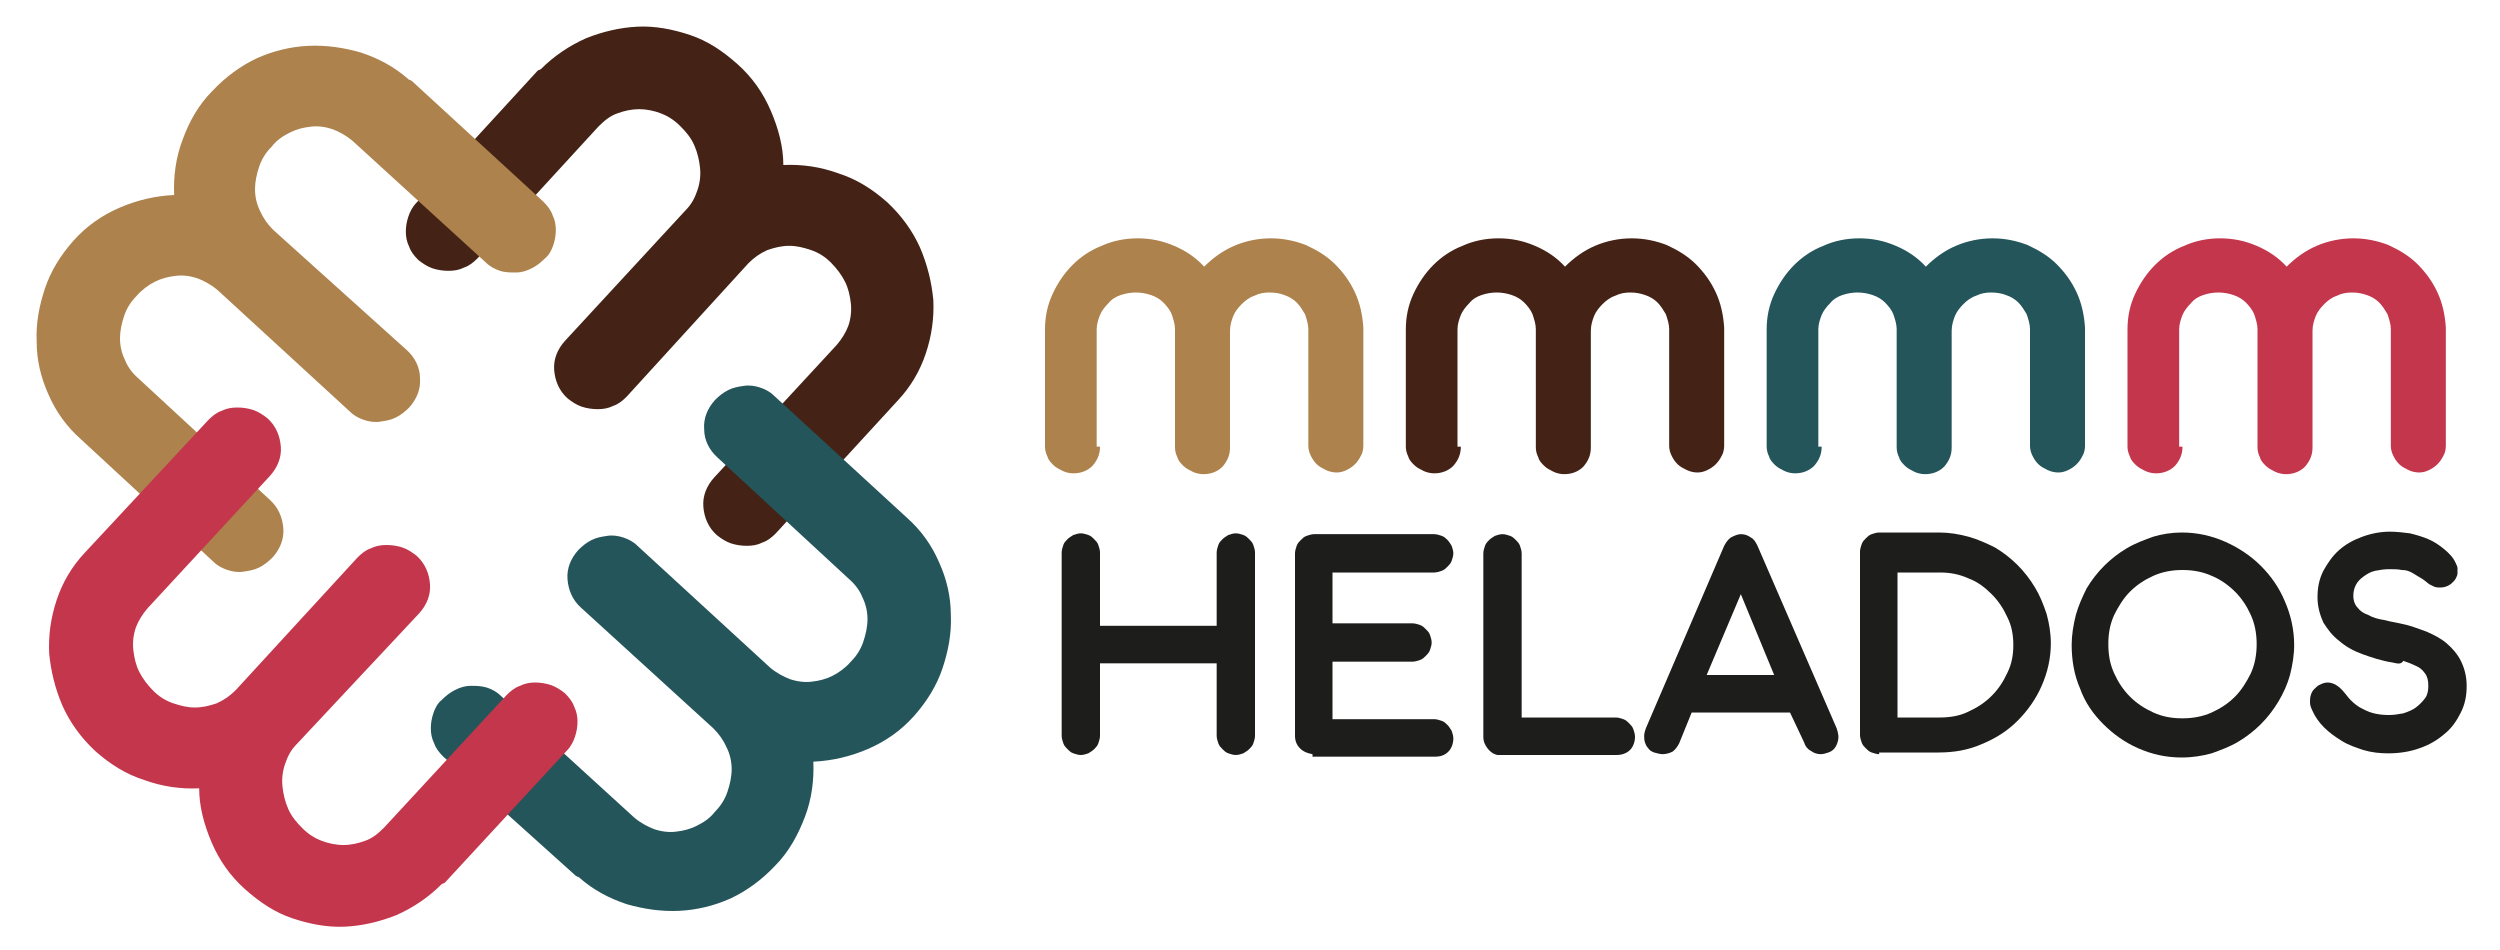 <?xml version="1.0" encoding="utf-8"?>
<!-- Generator: Adobe Illustrator 27.4.0, SVG Export Plug-In . SVG Version: 6.00 Build 0)  -->
<svg version="1.1" id="Capa_1" xmlns="http://www.w3.org/2000/svg" xmlns:xlink="http://www.w3.org/1999/xlink" x="0px" y="0px"
	 viewBox="0 0 300 114" style="enable-background:new 0 0 300 114;" xml:space="preserve">
<style type="text/css">
	.st0{fill:#442316;}
	.st1{fill:#AD824C;}
	.st2{fill:#24555A;}
	.st3{fill:#C4364C;}
	.st4{fill:#1D1D1B;}
</style>
<g>
	<g>
		<path class="st0" d="M100.4,41.4c0.6-0.7,1.1-1.5,1.4-2.3c0.3-0.9,0.4-1.8,0.3-2.7s-0.3-1.8-0.7-2.6c-0.4-0.8-1-1.6-1.7-2.3
			s-1.5-1.2-2.4-1.5s-1.7-0.5-2.6-0.5S93,29.7,92.1,30c-0.9,0.4-1.6,0.9-2.3,1.6l-14.6,16c-0.5,0.5-1,0.9-1.6,1.1
			c-0.6,0.3-1.2,0.4-1.9,0.4c-0.6,0-1.3-0.1-1.9-0.3s-1.2-0.6-1.7-1c-1-0.9-1.5-2.1-1.6-3.4c-0.1-1.3,0.4-2.5,1.3-3.5l14.5-15.7
			c0.7-0.7,1.1-1.5,1.4-2.4s0.4-1.8,0.3-2.7c-0.1-0.9-0.3-1.8-0.7-2.7c-0.4-0.9-1-1.6-1.7-2.3s-1.5-1.2-2.3-1.5s-1.7-0.5-2.6-0.5
			s-1.8,0.2-2.6,0.5c-0.9,0.3-1.6,0.9-2.3,1.6L57.3,31c-0.5,0.5-1,0.9-1.6,1.1c-0.6,0.3-1.2,0.4-1.9,0.4c-0.6,0-1.3-0.1-1.9-0.3
			c-0.6-0.2-1.2-0.6-1.7-1c-0.5-0.5-0.9-1-1.1-1.6c-0.3-0.6-0.4-1.2-0.4-1.8c0-0.6,0.1-1.2,0.3-1.8c0.2-0.6,0.5-1.2,1-1.7L64.5,8.5
			c0,0,0.1-0.1,0.2-0.1s0.1-0.1,0.2-0.1c1.6-1.6,3.4-2.8,5.4-3.7c2-0.8,4.1-1.3,6.2-1.4c2.1-0.1,4.2,0.3,6.3,1
			c2.1,0.7,3.9,1.9,5.7,3.5c1.8,1.6,3.1,3.5,4,5.6s1.5,4.3,1.5,6.5c2.2-0.1,4.4,0.2,6.6,1c2.2,0.7,4.1,1.9,5.9,3.5
			c1.7,1.6,3,3.4,3.9,5.4c0.9,2.1,1.4,4.2,1.6,6.3c0.1,2.2-0.2,4.3-0.9,6.4c-0.7,2.1-1.8,4-3.4,5.7L93.1,64c-0.5,0.5-1,0.9-1.6,1.1
			c-0.6,0.3-1.2,0.4-1.9,0.4c-0.6,0-1.3-0.1-1.9-0.3c-0.6-0.2-1.2-0.6-1.7-1c-1-0.9-1.5-2.1-1.6-3.4c-0.1-1.3,0.4-2.5,1.3-3.5
			L100.4,41.4z"/>
	</g>
	<g>
		<path class="st1" d="M32.4,60c1,0.9,1.5,2.1,1.6,3.4s-0.4,2.5-1.3,3.5c-0.5,0.5-1,0.9-1.6,1.2c-0.6,0.3-1.2,0.4-1.9,0.5
			c-0.6,0.1-1.3,0-1.9-0.2s-1.2-0.5-1.7-1L9.7,52.7c-1.7-1.5-3-3.3-3.9-5.4c-0.9-2-1.4-4.1-1.4-6.3c-0.1-2.2,0.3-4.3,1-6.4
			c0.7-2.1,1.9-4,3.4-5.7c1.6-1.8,3.5-3.1,5.6-4s4.3-1.4,6.5-1.5c-0.1-2.2,0.2-4.5,1-6.6c0.8-2.2,1.9-4.2,3.6-5.9
			c1.6-1.7,3.4-3,5.3-3.9c2-0.9,4.1-1.4,6.2-1.5c2.1-0.1,4.2,0.2,6.3,0.8C45.4,7,47.3,8,49,9.5c0,0,0.1,0.1,0.2,0.1
			c0.1,0,0.1,0.1,0.2,0.1l15.8,14.5c0.5,0.5,0.9,1,1.1,1.6c0.3,0.6,0.4,1.2,0.4,1.8c0,0.6-0.1,1.2-0.3,1.8c-0.2,0.6-0.5,1.2-1,1.6
			c-0.5,0.5-1,0.9-1.6,1.2s-1.2,0.5-1.9,0.5c-0.6,0-1.3,0-1.9-0.2c-0.6-0.2-1.2-0.5-1.7-1l-16-14.6c-0.7-0.6-1.6-1.1-2.4-1.4
			c-0.9-0.3-1.8-0.4-2.6-0.3c-0.9,0.1-1.7,0.3-2.5,0.7s-1.6,0.9-2.2,1.7c-0.7,0.7-1.2,1.5-1.5,2.4s-0.5,1.8-0.5,2.7
			c0,0.9,0.2,1.8,0.6,2.6c0.4,0.9,0.9,1.6,1.6,2.3l16,14.4c1,0.9,1.6,2.1,1.6,3.4c0.1,1.3-0.4,2.5-1.3,3.5c-0.5,0.5-1,0.9-1.6,1.2
			s-1.2,0.4-1.9,0.5c-0.6,0.1-1.3,0-1.9-0.2c-0.6-0.2-1.2-0.5-1.7-1L26.1,34.8c-0.7-0.6-1.6-1.1-2.4-1.4c-0.9-0.3-1.8-0.4-2.6-0.3
			c-0.9,0.1-1.7,0.3-2.5,0.7s-1.6,1-2.2,1.7c-0.7,0.7-1.2,1.5-1.5,2.4s-0.5,1.8-0.5,2.7s0.2,1.8,0.6,2.6c0.3,0.8,0.9,1.6,1.6,2.2
			L32.4,60z"/>
	</g>
	<g>
		<path class="st2" d="M86.1,54.9c-1-0.9-1.6-2.1-1.6-3.4c-0.1-1.3,0.4-2.5,1.3-3.5c0.5-0.5,1-0.9,1.6-1.2s1.2-0.4,1.9-0.5
			c0.6-0.1,1.3,0,1.9,0.2s1.2,0.5,1.7,1l15.9,14.6c1.7,1.5,3,3.3,3.9,5.4c0.9,2,1.4,4.1,1.4,6.3c0.1,2.2-0.3,4.3-1,6.4
			s-1.9,4-3.4,5.7c-1.6,1.8-3.5,3.1-5.6,4s-4.3,1.4-6.5,1.5c0.1,2.2-0.2,4.5-1,6.6s-1.9,4.2-3.6,5.9c-1.6,1.7-3.4,3-5.3,3.9
			c-2,0.9-4.1,1.4-6.2,1.5s-4.2-0.2-6.3-0.8c-2.1-0.7-4-1.7-5.7-3.2c0,0-0.1-0.1-0.2-0.1s-0.1-0.1-0.2-0.1L53.2,90.8
			c-0.5-0.5-0.9-1-1.1-1.6c-0.3-0.6-0.4-1.2-0.4-1.8c0-0.6,0.1-1.2,0.3-1.8c0.2-0.6,0.5-1.2,1-1.6c0.5-0.5,1-0.9,1.6-1.2
			c0.6-0.3,1.2-0.5,1.9-0.5c0.6,0,1.2,0,1.9,0.2c0.6,0.2,1.2,0.5,1.7,1l16,14.6c0.7,0.6,1.6,1.1,2.4,1.4c0.9,0.3,1.8,0.4,2.6,0.3
			c0.9-0.1,1.7-0.3,2.5-0.7c0.8-0.4,1.6-0.9,2.2-1.7c0.7-0.7,1.2-1.5,1.5-2.4s0.5-1.8,0.5-2.7c0-0.9-0.2-1.8-0.6-2.6
			c-0.4-0.9-0.9-1.6-1.6-2.3L69.7,72.9c-1-0.9-1.5-2.1-1.6-3.4s0.4-2.5,1.3-3.5c0.5-0.5,1-0.9,1.6-1.2c0.6-0.3,1.2-0.4,1.9-0.5
			c0.6-0.1,1.3,0,1.9,0.2s1.2,0.5,1.7,1l15.9,14.6c0.7,0.6,1.6,1.1,2.4,1.4c0.9,0.3,1.8,0.4,2.6,0.3c0.9-0.1,1.7-0.3,2.5-0.7
			c0.8-0.4,1.6-1,2.2-1.7c0.7-0.7,1.2-1.5,1.5-2.4s0.5-1.8,0.5-2.7c0-0.9-0.2-1.8-0.6-2.6c-0.3-0.8-0.9-1.6-1.6-2.2L86.1,54.9z"/>
	</g>
	<g>
		<path class="st3" d="M17.7,73c-0.6,0.7-1.1,1.5-1.4,2.3C16,76.2,15.9,77.1,16,78s0.3,1.8,0.7,2.6c0.4,0.8,1,1.6,1.7,2.3
			c0.7,0.7,1.5,1.2,2.4,1.5s1.7,0.5,2.6,0.5s1.7-0.2,2.6-0.5c0.9-0.4,1.6-0.9,2.3-1.6l14.6-15.9c0.5-0.5,1-0.9,1.6-1.1
			c0.6-0.3,1.2-0.4,1.9-0.4c0.6,0,1.3,0.1,1.9,0.3c0.6,0.2,1.2,0.6,1.7,1c1,0.9,1.5,2.1,1.6,3.4s-0.4,2.5-1.3,3.5L35.6,89.3
			c-0.7,0.7-1.1,1.5-1.4,2.4c-0.3,0.9-0.4,1.8-0.3,2.7c0.1,0.9,0.3,1.8,0.7,2.7c0.4,0.9,1,1.6,1.7,2.3c0.7,0.7,1.5,1.2,2.3,1.5
			s1.7,0.5,2.6,0.5c0.9,0,1.8-0.2,2.6-0.5c0.9-0.3,1.6-0.9,2.3-1.6l14.7-15.9c0.5-0.5,1-0.9,1.6-1.1c0.6-0.3,1.2-0.4,1.8-0.4
			c0.6,0,1.3,0.1,1.9,0.3c0.6,0.2,1.2,0.6,1.7,1c0.5,0.5,0.9,1,1.1,1.6c0.3,0.6,0.4,1.2,0.4,1.8c0,0.6-0.1,1.2-0.3,1.8
			c-0.2,0.6-0.5,1.2-1,1.7l-14.6,15.8c0,0-0.1,0.1-0.2,0.1c-0.1,0-0.1,0.1-0.2,0.1c-1.6,1.6-3.4,2.8-5.4,3.7c-2,0.8-4.1,1.3-6.2,1.4
			c-2.1,0.1-4.2-0.3-6.3-1s-3.9-1.9-5.7-3.5c-1.8-1.6-3.1-3.5-4-5.6s-1.5-4.3-1.5-6.5c-2.2,0.1-4.4-0.2-6.6-1
			c-2.2-0.7-4.1-1.9-5.9-3.5c-1.7-1.6-3-3.4-3.9-5.4c-0.9-2.1-1.4-4.2-1.6-6.3c-0.1-2.2,0.2-4.3,0.9-6.4s1.8-4,3.4-5.7L25,50.4
			c0.5-0.5,1-0.9,1.6-1.1c0.6-0.3,1.2-0.4,1.9-0.4c0.6,0,1.3,0.1,1.9,0.3s1.2,0.6,1.7,1c1,0.9,1.5,2.1,1.6,3.4
			c0.1,1.3-0.4,2.5-1.3,3.5L17.7,73z"/>
	</g>
</g>
<g>
	<g>
		<path class="st4" d="M132,75.1H146v-8.8c0-0.3,0.1-0.6,0.2-0.9c0.1-0.3,0.3-0.5,0.5-0.7c0.2-0.2,0.4-0.3,0.7-0.5
			c0.3-0.1,0.6-0.2,0.9-0.2c0.3,0,0.6,0.1,0.9,0.2c0.3,0.1,0.5,0.3,0.7,0.5c0.2,0.2,0.4,0.4,0.5,0.7c0.1,0.3,0.2,0.6,0.2,0.9v22
			c0,0.3-0.1,0.6-0.2,0.9c-0.1,0.3-0.3,0.5-0.5,0.7c-0.2,0.2-0.4,0.3-0.7,0.5c-0.3,0.1-0.6,0.2-0.9,0.2c-0.3,0-0.6-0.1-0.9-0.2
			c-0.3-0.1-0.5-0.3-0.7-0.5c-0.2-0.2-0.4-0.4-0.5-0.7c-0.1-0.3-0.2-0.6-0.2-0.9v-8.7H132v8.7c0,0.3-0.1,0.6-0.2,0.9
			c-0.1,0.3-0.3,0.5-0.5,0.7c-0.2,0.2-0.4,0.3-0.7,0.5c-0.3,0.1-0.6,0.2-0.9,0.2c-0.3,0-0.6-0.1-0.9-0.2c-0.3-0.1-0.5-0.3-0.7-0.5
			c-0.2-0.2-0.4-0.4-0.5-0.7c-0.1-0.3-0.2-0.6-0.2-0.9v-22c0-0.3,0.1-0.6,0.2-0.9c0.1-0.3,0.3-0.5,0.5-0.7c0.2-0.2,0.4-0.3,0.7-0.5
			c0.3-0.1,0.6-0.2,0.9-0.2c0.3,0,0.6,0.1,0.9,0.2c0.3,0.1,0.5,0.3,0.7,0.5c0.2,0.2,0.4,0.4,0.5,0.7c0.1,0.3,0.2,0.6,0.2,0.9V75.1z"
			/>
		<path class="st4" d="M157.5,90.5c-0.6-0.1-1.1-0.3-1.5-0.7c-0.4-0.4-0.6-0.9-0.6-1.5V66.4c0-0.3,0.1-0.6,0.2-0.9
			c0.1-0.3,0.3-0.5,0.5-0.7c0.2-0.2,0.4-0.4,0.7-0.5c0.3-0.1,0.6-0.2,0.9-0.2h14.4c0.3,0,0.6,0.1,0.9,0.2c0.3,0.1,0.5,0.3,0.7,0.5
			c0.2,0.2,0.3,0.4,0.5,0.7c0.1,0.3,0.2,0.6,0.2,0.9c0,0.3-0.1,0.6-0.2,0.9c-0.1,0.3-0.3,0.5-0.5,0.7s-0.4,0.4-0.7,0.5
			c-0.3,0.1-0.6,0.2-0.9,0.2h-12.2v6.1h9.6c0.3,0,0.6,0.1,0.9,0.2c0.3,0.1,0.5,0.3,0.7,0.5c0.2,0.2,0.4,0.4,0.5,0.7
			c0.1,0.3,0.2,0.6,0.2,0.9c0,0.3-0.1,0.6-0.2,0.9s-0.3,0.5-0.5,0.7c-0.2,0.2-0.4,0.4-0.7,0.5c-0.3,0.1-0.6,0.2-0.9,0.2h-9.6v6.9
			h12.2c0.3,0,0.6,0.1,0.9,0.2c0.3,0.1,0.5,0.3,0.7,0.5c0.2,0.2,0.3,0.4,0.5,0.7c0.1,0.3,0.2,0.6,0.2,0.9c0,0.6-0.2,1.2-0.6,1.6
			c-0.4,0.4-0.9,0.6-1.6,0.6H157.5z"/>
		<path class="st4" d="M182.5,86.1l11.4,0c0.3,0,0.6,0.1,0.9,0.2c0.3,0.1,0.5,0.3,0.7,0.5c0.2,0.2,0.4,0.4,0.5,0.7
			c0.1,0.3,0.2,0.6,0.2,0.9c0,0.6-0.2,1.2-0.6,1.6s-1,0.6-1.6,0.6h-13.7c-0.1,0-0.2,0-0.2,0c-0.1,0-0.1,0-0.2,0c-0.1,0-0.1,0-0.2,0
			c-0.5-0.1-0.9-0.4-1.2-0.8c-0.3-0.4-0.5-0.8-0.5-1.4v-22c0-0.3,0.1-0.6,0.2-0.9c0.1-0.3,0.3-0.5,0.5-0.7c0.2-0.2,0.4-0.3,0.7-0.5
			c0.3-0.1,0.6-0.2,0.9-0.2c0.3,0,0.6,0.1,0.9,0.2c0.3,0.1,0.5,0.3,0.7,0.5c0.2,0.2,0.4,0.4,0.5,0.7c0.1,0.3,0.2,0.6,0.2,0.9V86.1z"
			/>
		<path class="st4" d="M214.8,85.5H203l-1.5,3.7c-0.2,0.4-0.5,0.8-0.8,1c-0.4,0.2-0.8,0.3-1.2,0.3c-0.3,0-0.6-0.1-1-0.2
			c-0.3-0.1-0.6-0.3-0.7-0.5c-0.2-0.2-0.3-0.4-0.4-0.7c-0.1-0.3-0.1-0.5-0.1-0.8c0-0.3,0.1-0.6,0.2-0.9l9.4-21.9
			c0.2-0.4,0.5-0.8,0.8-1c0.4-0.2,0.8-0.4,1.2-0.4c0.4,0,0.8,0.1,1.2,0.4c0.4,0.2,0.6,0.6,0.8,1l9.5,21.9c0.2,0.6,0.3,1.1,0.1,1.7
			c-0.2,0.6-0.5,1-1.1,1.2c-0.3,0.1-0.6,0.2-0.9,0.2c-0.4,0-0.8-0.1-1.2-0.4c-0.4-0.2-0.7-0.6-0.8-1L214.8,85.5z M204.8,81h8.1
			l-4-9.7L204.8,81z"/>
		<path class="st4" d="M225.5,90.5c-0.3,0-0.6-0.1-0.9-0.2c-0.3-0.1-0.5-0.3-0.7-0.5c-0.2-0.2-0.4-0.4-0.5-0.7
			c-0.1-0.3-0.2-0.6-0.2-0.9v-22c0-0.3,0.1-0.6,0.2-0.9c0.1-0.3,0.3-0.5,0.5-0.7c0.2-0.2,0.4-0.4,0.7-0.5c0.3-0.1,0.6-0.2,0.9-0.2
			h7.2c1.2,0,2.4,0.2,3.5,0.5s2.2,0.8,3.2,1.3c1,0.6,1.9,1.3,2.7,2.1c0.8,0.8,1.5,1.7,2.1,2.7c0.6,1,1,2,1.4,3.2
			c0.3,1.1,0.5,2.3,0.5,3.5c0,1.8-0.4,3.5-1.1,5.1c-0.7,1.6-1.7,3-2.9,4.2c-1.2,1.2-2.6,2.1-4.3,2.8c-1.6,0.7-3.3,1-5.2,1H225.5
			L225.5,90.5z M227.7,68.6v17.5h5.1c1.2,0,2.4-0.2,3.4-0.7c1.1-0.5,2-1.1,2.8-1.9c0.8-0.8,1.4-1.7,1.9-2.8c0.5-1,0.7-2.1,0.7-3.3
			c0-1.2-0.2-2.3-0.7-3.3c-0.5-1.1-1.1-2-1.9-2.8c-0.8-0.8-1.7-1.5-2.8-1.9c-1.1-0.5-2.2-0.7-3.4-0.7H227.7z"/>
		<path class="st4" d="M261.8,63.9c1.9,0,3.6,0.4,5.2,1.1c1.6,0.7,3.1,1.7,4.3,2.9c1.2,1.2,2.2,2.6,2.9,4.3c0.7,1.6,1.1,3.4,1.1,5.2
			c0,1.2-0.2,2.4-0.5,3.6c-0.3,1.1-0.8,2.2-1.4,3.2c-0.6,1-1.3,1.9-2.1,2.7c-0.8,0.8-1.7,1.5-2.7,2.1s-2.1,1-3.2,1.4
			c-1.1,0.3-2.3,0.5-3.6,0.5c-1.9,0-3.6-0.4-5.2-1.1c-1.6-0.7-3-1.7-4.2-2.9c-1.2-1.2-2.2-2.6-2.8-4.3c-0.7-1.6-1-3.4-1-5.2
			c0-1.2,0.2-2.4,0.5-3.6c0.3-1.1,0.8-2.2,1.3-3.2c0.6-1,1.3-1.9,2.1-2.7c0.8-0.8,1.7-1.5,2.7-2.1c1-0.6,2.1-1,3.2-1.4
			C259.4,64.1,260.6,63.9,261.8,63.9z M261.9,68.4c-1.2,0-2.4,0.2-3.5,0.7c-1.1,0.5-2,1.1-2.8,1.9c-0.8,0.8-1.4,1.8-1.9,2.8
			c-0.5,1.1-0.7,2.2-0.7,3.5c0,1.3,0.2,2.4,0.7,3.5c0.5,1.1,1.1,2,1.9,2.8c0.8,0.8,1.7,1.4,2.8,1.9c1.1,0.5,2.2,0.7,3.5,0.7
			c1.2,0,2.4-0.2,3.5-0.7s2-1.1,2.8-1.9s1.4-1.8,1.9-2.8c0.5-1.1,0.7-2.3,0.7-3.5c0-1.2-0.2-2.4-0.7-3.5c-0.5-1.1-1.1-2-1.9-2.8
			c-0.8-0.8-1.8-1.5-2.8-1.9C264.3,68.6,263.1,68.4,261.9,68.4z"/>
		<path class="st4" d="M287.1,79.5c-1.3-0.2-2.5-0.6-3.6-1c-1.1-0.4-2-0.9-2.8-1.6c-0.8-0.6-1.4-1.4-1.9-2.2c-0.4-0.9-0.7-1.9-0.7-3
			c0-1.2,0.2-2.2,0.7-3.2c0.5-0.9,1.1-1.8,1.9-2.5c0.8-0.7,1.7-1.2,2.8-1.6c1.1-0.4,2.2-0.6,3.3-0.6c0.8,0,1.6,0.1,2.4,0.2
			c0.8,0.2,1.5,0.4,2.2,0.7s1.3,0.7,1.9,1.2c0.6,0.5,1.1,1,1.4,1.7c0.1,0.2,0.2,0.4,0.2,0.6c0,0.2,0,0.4,0,0.6
			c0,0.2-0.1,0.4-0.2,0.6s-0.2,0.3-0.4,0.5c-0.4,0.4-0.9,0.6-1.5,0.6c-0.2,0-0.4,0-0.7-0.1c-0.2-0.1-0.4-0.2-0.6-0.3
			c-0.4-0.3-0.7-0.6-1.1-0.8c-0.3-0.2-0.7-0.4-1-0.6c-0.4-0.2-0.7-0.3-1.2-0.3c-0.4-0.1-0.9-0.1-1.5-0.1c-0.6,0-1.2,0.1-1.7,0.2
			s-1,0.4-1.4,0.7c-0.4,0.3-0.7,0.6-0.9,1c-0.2,0.4-0.3,0.8-0.3,1.3c0,0.6,0.2,1.1,0.5,1.4c0.3,0.4,0.7,0.7,1.3,0.9
			c0.5,0.3,1.2,0.5,1.9,0.6c0.7,0.2,1.5,0.3,2.3,0.5c1,0.2,1.9,0.6,2.8,0.9c0.9,0.4,1.7,0.8,2.4,1.4s1.3,1.3,1.7,2.1
			c0.4,0.8,0.7,1.8,0.7,3s-0.2,2.2-0.7,3.2c-0.5,1-1.1,1.9-2,2.6c-0.8,0.7-1.8,1.3-3,1.7c-1.1,0.4-2.4,0.6-3.7,0.6c-1,0-2-0.1-3-0.4
			c-0.9-0.3-1.8-0.6-2.6-1.1c-0.8-0.5-1.5-1-2.1-1.6c-0.6-0.6-1.1-1.3-1.4-2c-0.2-0.4-0.3-0.7-0.3-1c0-0.3,0-0.6,0.1-0.9
			c0.1-0.3,0.2-0.5,0.4-0.7c0.2-0.2,0.4-0.4,0.6-0.5c0.4-0.2,0.7-0.3,1-0.3c0.7,0,1.4,0.4,2.1,1.3c0.6,0.8,1.3,1.5,2.2,1.9
			c0.9,0.5,1.9,0.7,3.1,0.7c0.6,0,1.1-0.1,1.7-0.2c0.6-0.2,1.1-0.4,1.5-0.7c0.4-0.3,0.8-0.7,1.1-1.1c0.3-0.4,0.4-0.9,0.4-1.5
			c0-0.6-0.1-1.1-0.4-1.5c-0.3-0.4-0.6-0.7-1.1-0.9c-0.4-0.2-0.9-0.4-1.5-0.6C288.1,79.8,287.6,79.6,287.1,79.5z"/>
	</g>
	<path class="st1" d="M132,53.6c0,0.9-0.3,1.6-0.9,2.3c-0.6,0.6-1.4,0.9-2.3,0.9c-0.4,0-0.9-0.1-1.3-0.3c-0.4-0.2-0.8-0.4-1.1-0.7
		c-0.3-0.3-0.6-0.6-0.7-1c-0.2-0.4-0.3-0.8-0.3-1.2V39.5c0-1.5,0.3-2.9,0.9-4.2c0.6-1.3,1.4-2.5,2.4-3.5c1-1,2.2-1.8,3.5-2.3
		c1.3-0.6,2.8-0.9,4.3-0.9c1.6,0,3,0.3,4.4,0.9c1.4,0.6,2.6,1.4,3.6,2.5c1-1,2.2-1.9,3.6-2.5c1.4-0.6,2.9-0.9,4.4-0.9
		c1.5,0,2.9,0.3,4.2,0.8c1.3,0.6,2.5,1.3,3.5,2.3s1.8,2.1,2.4,3.4s0.9,2.7,1,4.2c0,0,0,0.1,0,0.1c0,0.1,0,0.1,0,0.1v14
		c0,0.4-0.1,0.9-0.3,1.2c-0.2,0.4-0.4,0.7-0.7,1c-0.3,0.3-0.6,0.5-1,0.7c-0.4,0.2-0.8,0.3-1.2,0.3c-0.4,0-0.9-0.1-1.3-0.3
		c-0.4-0.2-0.8-0.4-1.1-0.7c-0.3-0.3-0.5-0.6-0.7-1c-0.2-0.4-0.3-0.8-0.3-1.2V39.5c0-0.6-0.2-1.2-0.4-1.8c-0.3-0.5-0.6-1-1-1.4
		c-0.4-0.4-0.9-0.7-1.5-0.9c-0.5-0.2-1.1-0.3-1.8-0.3c-0.6,0-1.2,0.1-1.8,0.4c-0.6,0.2-1.1,0.6-1.5,1c-0.4,0.4-0.8,0.9-1,1.4
		s-0.4,1.1-0.4,1.8v14c0,0.9-0.3,1.6-0.9,2.3c-0.6,0.6-1.4,0.9-2.3,0.9c-0.4,0-0.9-0.1-1.3-0.3c-0.4-0.2-0.8-0.4-1.1-0.7
		c-0.3-0.3-0.6-0.6-0.7-1c-0.2-0.4-0.3-0.8-0.3-1.2V39.5c0-0.6-0.2-1.2-0.4-1.8c-0.2-0.5-0.6-1-1-1.4c-0.4-0.4-0.9-0.7-1.5-0.9
		c-0.6-0.2-1.2-0.3-1.8-0.3c-0.6,0-1.2,0.1-1.8,0.3c-0.6,0.2-1.1,0.5-1.5,1c-0.4,0.4-0.8,0.9-1,1.4c-0.2,0.5-0.4,1.1-0.4,1.7V53.6z"
		/>
	<path class="st0" d="M175.3,53.6c0,0.9-0.3,1.6-0.9,2.3c-0.6,0.6-1.4,0.9-2.3,0.9c-0.4,0-0.9-0.1-1.3-0.3c-0.4-0.2-0.8-0.4-1.1-0.7
		c-0.3-0.3-0.6-0.6-0.7-1c-0.2-0.4-0.3-0.8-0.3-1.2V39.5c0-1.5,0.3-2.9,0.9-4.2c0.6-1.3,1.4-2.5,2.4-3.5c1-1,2.2-1.8,3.5-2.3
		c1.3-0.6,2.8-0.9,4.3-0.9c1.6,0,3,0.3,4.4,0.9c1.4,0.6,2.6,1.4,3.6,2.5c1-1,2.2-1.9,3.6-2.5c1.4-0.6,2.9-0.9,4.4-0.9
		c1.5,0,2.9,0.3,4.2,0.8c1.3,0.6,2.5,1.3,3.5,2.3s1.8,2.1,2.4,3.4s0.9,2.7,1,4.2c0,0,0,0.1,0,0.1c0,0.1,0,0.1,0,0.1v14
		c0,0.4-0.1,0.9-0.3,1.2c-0.2,0.4-0.4,0.7-0.7,1c-0.3,0.3-0.6,0.5-1,0.7c-0.4,0.2-0.8,0.3-1.2,0.3s-0.9-0.1-1.3-0.3
		c-0.4-0.2-0.8-0.4-1.1-0.7c-0.3-0.3-0.5-0.6-0.7-1c-0.2-0.4-0.3-0.8-0.3-1.2V39.5c0-0.6-0.2-1.2-0.4-1.8c-0.3-0.5-0.6-1-1-1.4
		c-0.4-0.4-0.9-0.7-1.5-0.9s-1.1-0.3-1.8-0.3c-0.6,0-1.2,0.1-1.8,0.4c-0.6,0.2-1.1,0.6-1.5,1c-0.4,0.4-0.8,0.9-1,1.4
		s-0.4,1.1-0.4,1.8v14c0,0.9-0.3,1.6-0.9,2.3c-0.6,0.6-1.4,0.9-2.3,0.9c-0.4,0-0.9-0.1-1.3-0.3c-0.4-0.2-0.8-0.4-1.1-0.7
		c-0.3-0.3-0.6-0.6-0.7-1c-0.2-0.4-0.3-0.8-0.3-1.2V39.5c0-0.6-0.2-1.2-0.4-1.8c-0.2-0.5-0.6-1-1-1.4c-0.4-0.4-0.9-0.7-1.5-0.9
		c-0.6-0.2-1.2-0.3-1.8-0.3c-0.6,0-1.2,0.1-1.8,0.3c-0.6,0.2-1.1,0.5-1.5,1c-0.4,0.4-0.8,0.9-1,1.4c-0.2,0.5-0.4,1.1-0.4,1.7V53.6z"
		/>
	<path class="st2" d="M218.6,53.6c0,0.9-0.3,1.6-0.9,2.3c-0.6,0.6-1.4,0.9-2.3,0.9c-0.4,0-0.9-0.1-1.3-0.3c-0.4-0.2-0.8-0.4-1.1-0.7
		c-0.3-0.3-0.6-0.6-0.7-1c-0.2-0.4-0.3-0.8-0.3-1.2V39.5c0-1.5,0.3-2.9,0.9-4.2c0.6-1.3,1.4-2.5,2.4-3.5c1-1,2.2-1.8,3.5-2.3
		c1.3-0.6,2.8-0.9,4.3-0.9c1.6,0,3,0.3,4.4,0.9c1.4,0.6,2.6,1.4,3.6,2.5c1-1,2.2-1.9,3.6-2.5c1.4-0.6,2.9-0.9,4.4-0.9
		c1.5,0,2.9,0.3,4.2,0.8c1.3,0.6,2.5,1.3,3.5,2.3s1.8,2.1,2.4,3.4s0.9,2.7,1,4.2c0,0,0,0.1,0,0.1c0,0.1,0,0.1,0,0.1v14
		c0,0.4-0.1,0.9-0.3,1.2c-0.2,0.4-0.4,0.7-0.7,1c-0.3,0.3-0.6,0.5-1,0.7c-0.4,0.2-0.8,0.3-1.2,0.3s-0.9-0.1-1.3-0.3
		c-0.4-0.2-0.8-0.4-1.1-0.7c-0.3-0.3-0.5-0.6-0.7-1c-0.2-0.4-0.3-0.8-0.3-1.2V39.5c0-0.6-0.2-1.2-0.4-1.8c-0.3-0.5-0.6-1-1-1.4
		c-0.4-0.4-0.9-0.7-1.5-0.9c-0.5-0.2-1.1-0.3-1.8-0.3c-0.6,0-1.2,0.1-1.8,0.4c-0.6,0.2-1.1,0.6-1.5,1c-0.4,0.4-0.8,0.9-1,1.4
		s-0.4,1.1-0.4,1.8v14c0,0.9-0.3,1.6-0.9,2.3c-0.6,0.6-1.4,0.9-2.3,0.9c-0.4,0-0.9-0.1-1.3-0.3c-0.4-0.2-0.8-0.4-1.1-0.7
		c-0.3-0.3-0.6-0.6-0.7-1c-0.2-0.4-0.3-0.8-0.3-1.2V39.5c0-0.6-0.2-1.2-0.4-1.8c-0.2-0.5-0.6-1-1-1.4c-0.4-0.4-0.9-0.7-1.5-0.9
		c-0.6-0.2-1.2-0.3-1.8-0.3c-0.6,0-1.2,0.1-1.8,0.3c-0.6,0.2-1.1,0.5-1.5,1c-0.4,0.4-0.8,0.9-1,1.4c-0.2,0.5-0.4,1.1-0.4,1.7V53.6z"
		/>
	<path class="st3" d="M261.9,53.6c0,0.9-0.3,1.6-0.9,2.3c-0.6,0.6-1.4,0.9-2.3,0.9c-0.4,0-0.9-0.1-1.3-0.3c-0.4-0.2-0.8-0.4-1.1-0.7
		c-0.3-0.3-0.6-0.6-0.7-1c-0.2-0.4-0.3-0.8-0.3-1.2V39.5c0-1.5,0.3-2.9,0.9-4.2c0.6-1.3,1.4-2.5,2.4-3.5c1-1,2.2-1.8,3.5-2.3
		c1.3-0.6,2.8-0.9,4.3-0.9c1.6,0,3,0.3,4.4,0.9c1.4,0.6,2.6,1.4,3.6,2.5c1-1,2.2-1.9,3.6-2.5c1.4-0.6,2.9-0.9,4.4-0.9
		c1.5,0,2.9,0.3,4.2,0.8c1.3,0.6,2.5,1.3,3.5,2.3c1,1,1.8,2.1,2.4,3.4c0.6,1.3,0.9,2.7,1,4.2c0,0,0,0.1,0,0.1c0,0.1,0,0.1,0,0.1v14
		c0,0.4-0.1,0.9-0.3,1.2c-0.2,0.4-0.4,0.7-0.7,1c-0.3,0.3-0.6,0.5-1,0.7c-0.4,0.2-0.8,0.3-1.2,0.3s-0.9-0.1-1.3-0.3
		c-0.4-0.2-0.8-0.4-1.1-0.7c-0.3-0.3-0.5-0.6-0.7-1c-0.2-0.4-0.3-0.8-0.3-1.2V39.5c0-0.6-0.2-1.2-0.4-1.8c-0.3-0.5-0.6-1-1-1.4
		c-0.4-0.4-0.9-0.7-1.5-0.9s-1.1-0.3-1.8-0.3c-0.6,0-1.2,0.1-1.8,0.4c-0.6,0.2-1.1,0.6-1.5,1c-0.4,0.4-0.8,0.9-1,1.4
		c-0.2,0.5-0.4,1.1-0.4,1.8v14c0,0.9-0.3,1.6-0.9,2.3c-0.6,0.6-1.4,0.9-2.3,0.9c-0.4,0-0.9-0.1-1.3-0.3c-0.4-0.2-0.8-0.4-1.1-0.7
		c-0.3-0.3-0.6-0.6-0.7-1c-0.2-0.4-0.3-0.8-0.3-1.2V39.5c0-0.6-0.2-1.2-0.4-1.8c-0.2-0.5-0.6-1-1-1.4c-0.4-0.4-0.9-0.7-1.5-0.9
		c-0.6-0.2-1.2-0.3-1.8-0.3c-0.6,0-1.2,0.1-1.8,0.3c-0.6,0.2-1.1,0.5-1.5,1c-0.4,0.4-0.8,0.9-1,1.4c-0.2,0.5-0.4,1.1-0.4,1.7V53.6z"
		/>
</g>
</svg>
